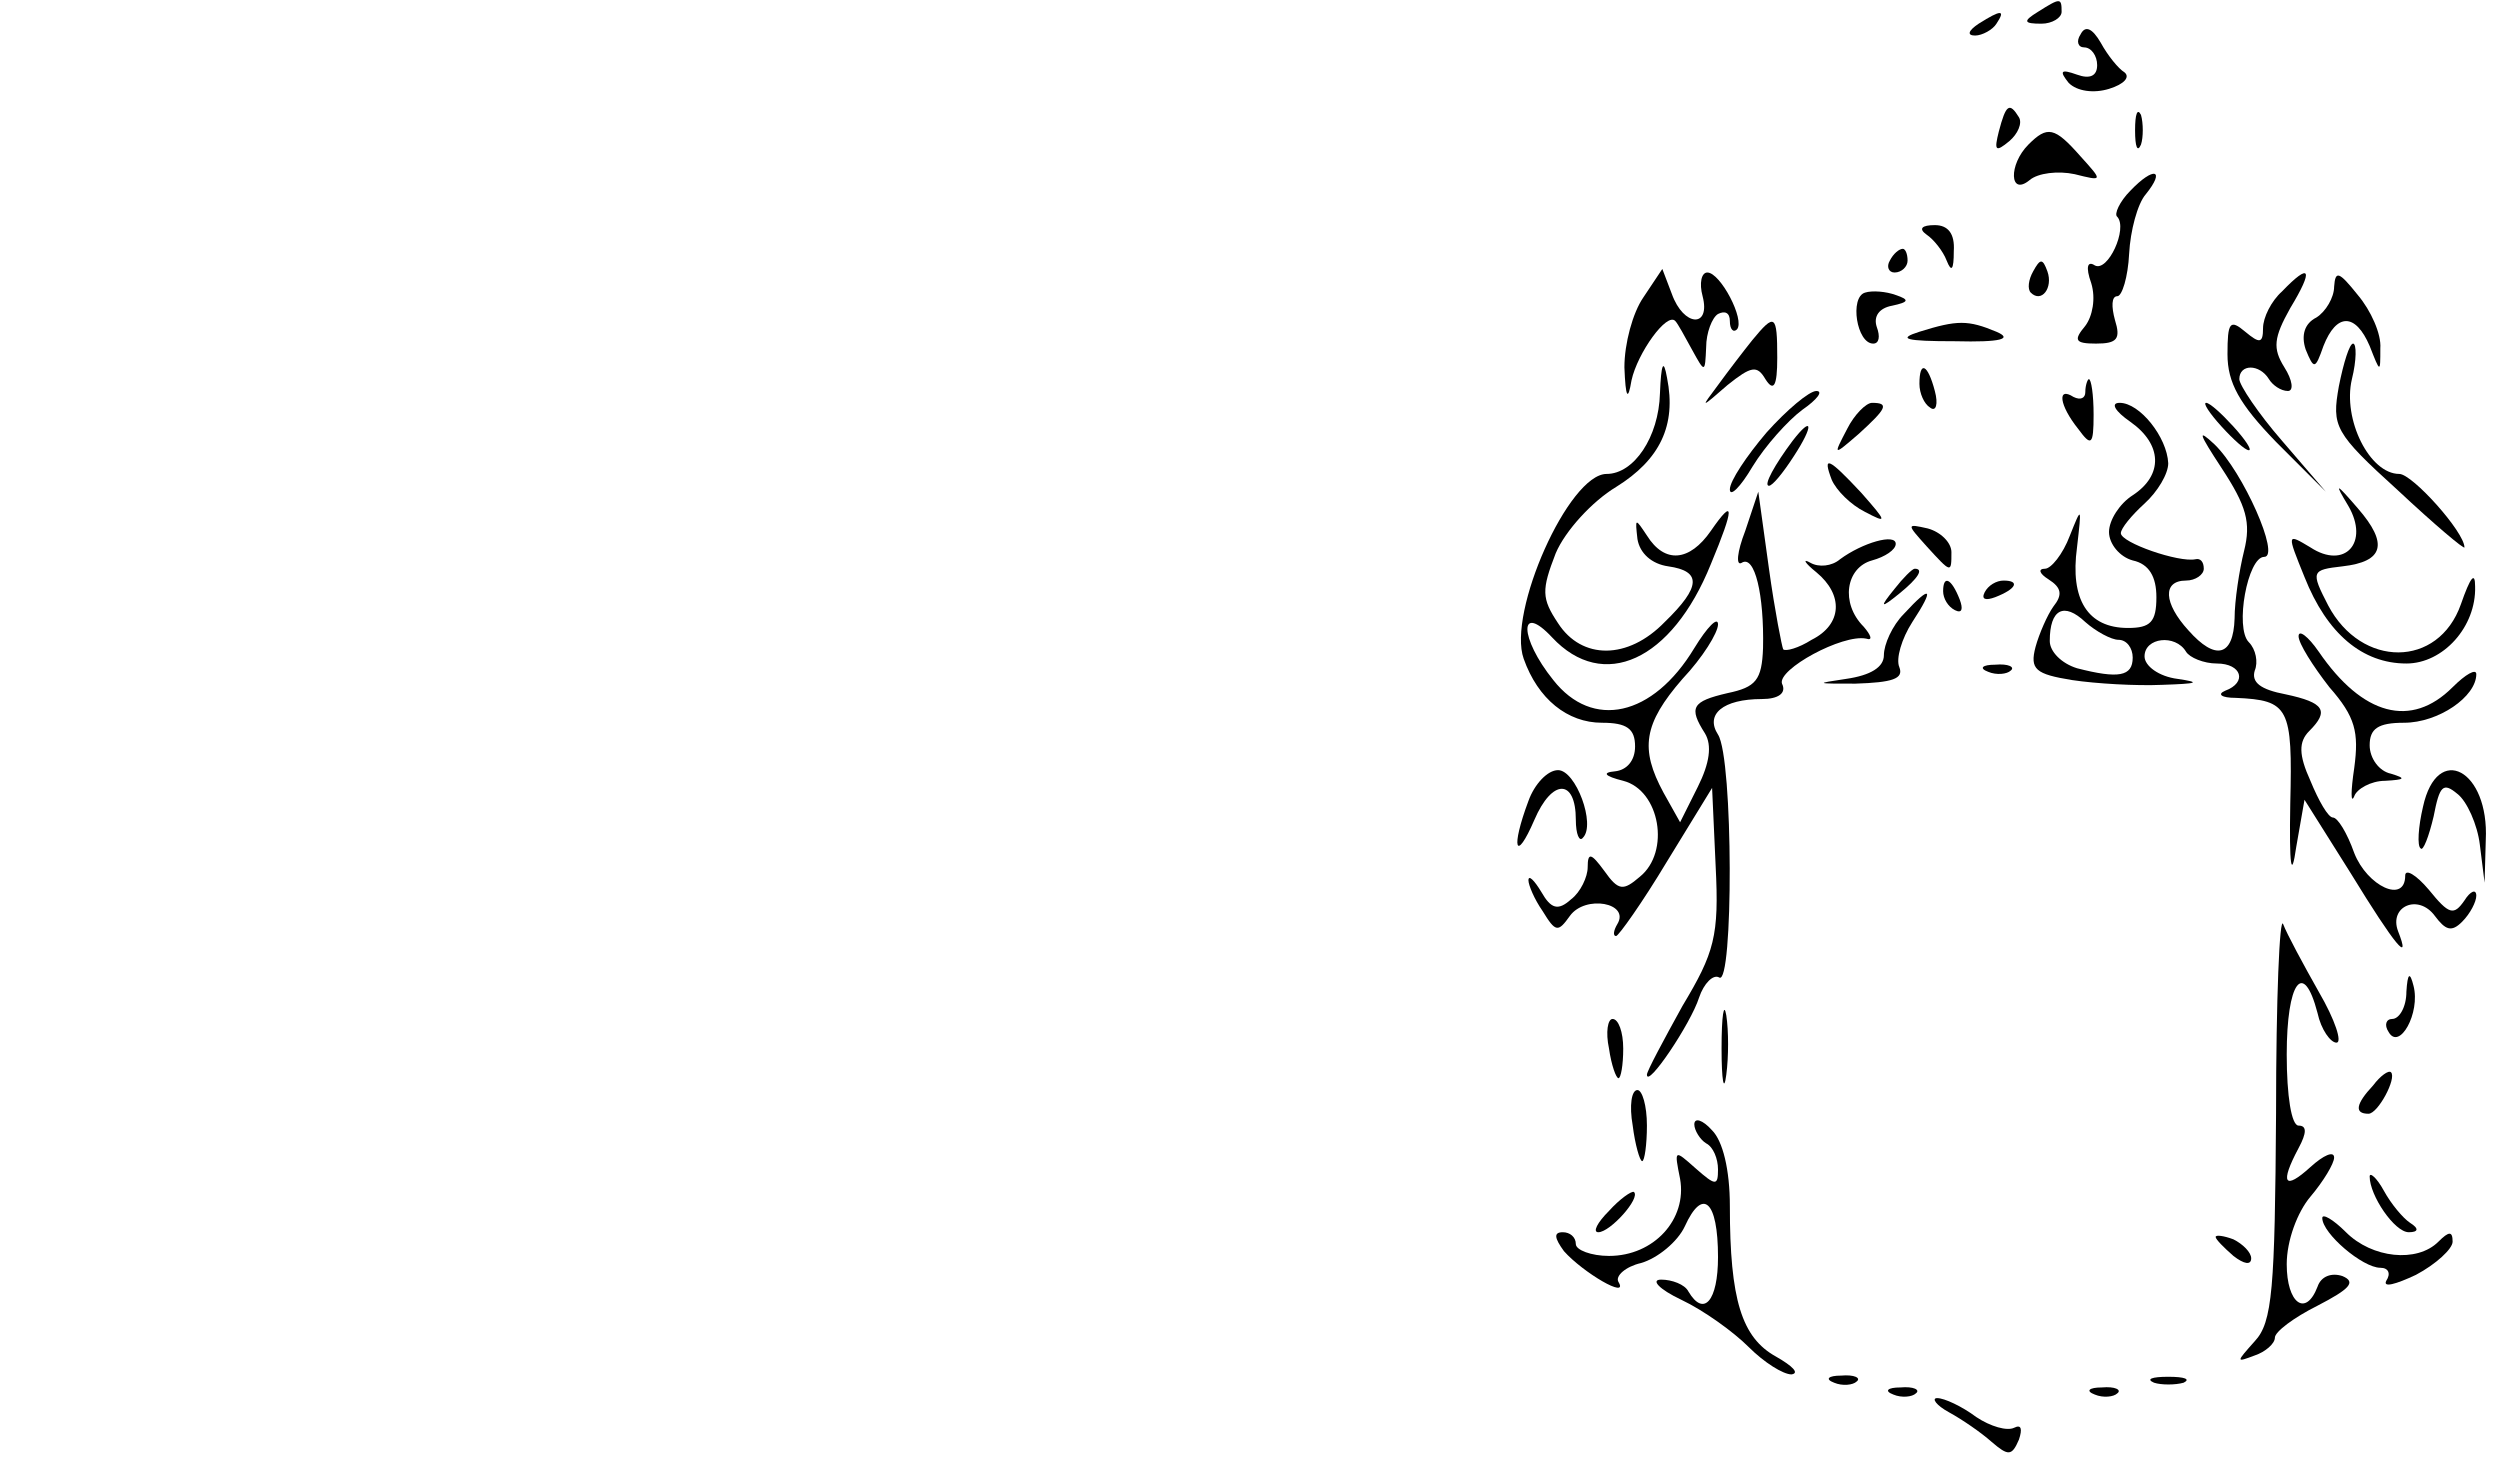 <?xml version="1.0" standalone="no"?>
<!DOCTYPE svg PUBLIC "-//W3C//DTD SVG 20010904//EN"
 "http://www.w3.org/TR/2001/REC-SVG-20010904/DTD/svg10.dtd">
<svg version="1.0" xmlns="http://www.w3.org/2000/svg"
 width="211pt" height="123pt" viewBox="0 0 211 123"
 preserveAspectRatio="xMidYMid meet">

<g transform="translate(0,123) scale(0.1,-0.1)"
fill="#000000" stroke="none">
<path d="M1720 1220 c-13 -8 -12 -10 3 -10 9 0 17 5 17 10 0 12 -1 12 -20 0z"/>
<path d="M1670 1210 c-9 -6 -10 -10 -3 -10 6 0 15 5 18 10 8 12 4 12 -15 0z"/>
<path d="M1756 1201 c-4 -6 -2 -11 3 -11 6 0 11 -7 11 -15 0 -9 -6 -12 -17 -8
-14 5 -15 3 -7 -7 7 -7 21 -9 34 -5 13 4 18 10 13 14 -5 3 -14 14 -20 25 -7
12 -13 15 -17 7z"/>
<path d="M1687 1119 c-4 -16 -3 -18 9 -8 7 6 11 15 8 20 -8 13 -11 11 -17 -12z"/>
<path d="M1802 1120 c0 -14 2 -19 5 -12 2 6 2 18 0 25 -3 6 -5 1 -5 -13z"/>
<path d="M1712 1108 c-17 -17 -16 -44 1 -30 7 6 24 8 38 5 24 -6 24 -6 5 15
-22 25 -28 26 -44 10z"/>
<path d="M1798 1069 c-9 -9 -14 -20 -11 -22 9 -10 -8 -47 -19 -41 -6 4 -8 -1
-3 -15 4 -13 1 -28 -5 -36 -10 -12 -9 -15 9 -15 18 0 21 4 16 20 -3 11 -3 20
2 20 4 0 9 16 10 36 1 19 7 42 14 50 17 21 7 24 -13 3z"/>
<path d="M1626 1032 c6 -4 14 -14 17 -22 4 -10 6 -8 6 8 1 15 -5 22 -16 22
-11 0 -14 -3 -7 -8z"/>
<path d="M1595 1010 c-3 -5 -1 -10 4 -10 6 0 11 5 11 10 0 6 -2 10 -4 10 -3 0
-8 -4 -11 -10z"/>
<path d="M1716 1001 c-4 -7 -5 -15 -2 -18 9 -9 19 4 14 18 -4 11 -6 11 -12 0z"/>
<path d="M1387 979 c-9 -13 -16 -39 -16 -59 1 -26 3 -29 6 -11 5 23 30 58 37
50 2 -2 8 -13 14 -24 11 -20 11 -20 12 2 0 12 5 25 10 28 6 3 10 1 10 -6 0 -7
3 -10 6 -7 7 8 -14 48 -25 48 -5 0 -7 -9 -4 -20 7 -27 -16 -26 -26 2 l-8 21
-16 -24z"/>
<path d="M1926 984 c-9 -8 -16 -22 -16 -31 0 -13 -3 -13 -15 -3 -13 11 -15 8
-15 -19 0 -24 10 -42 41 -74 l42 -42 -37 43 c-20 23 -36 47 -36 52 0 13 17 13
25 0 3 -5 10 -10 16 -10 5 0 4 9 -3 20 -10 16 -9 25 5 50 20 33 17 39 -7 14z"/>
<path d="M1970 988 c0 -9 -7 -21 -15 -26 -10 -5 -13 -15 -9 -27 7 -17 8 -17
15 3 11 28 27 28 39 0 9 -23 9 -23 9 -2 1 12 -8 32 -19 45 -16 20 -19 21 -20
7z"/>
<path d="M1574 983 c-13 -4 -7 -43 7 -43 5 0 6 6 3 14 -3 9 2 16 13 18 14 3
15 5 3 9 -8 3 -20 4 -26 2z"/>
<path d="M1479 943 c-8 -10 -21 -27 -29 -38 -15 -20 -15 -20 8 0 20 16 25 17
32 5 7 -11 10 -6 10 18 0 37 -2 38 -21 15z"/>
<path d="M1620 950 c-19 -6 -12 -8 30 -8 39 -1 49 2 35 8 -24 10 -33 10 -65 0z"/>
<path d="M1974 904 c-6 -34 -4 -39 50 -88 31 -29 56 -50 56 -48 0 13 -44 62
-55 62 -25 0 -48 46 -40 80 4 16 4 30 1 30 -3 0 -8 -16 -12 -36z"/>
<path d="M1401 898 c-1 -37 -22 -68 -45 -68 -32 0 -84 -117 -70 -156 12 -34
37 -54 66 -54 21 0 28 -5 28 -20 0 -12 -7 -20 -17 -21 -11 -1 -9 -4 7 -8 31
-8 40 -60 14 -81 -14 -12 -18 -12 -30 5 -11 15 -14 16 -14 3 0 -8 -6 -21 -14
-27 -11 -10 -17 -8 -25 6 -6 10 -11 15 -11 10 0 -4 5 -16 12 -26 11 -18 13
-18 23 -4 13 18 51 11 40 -7 -3 -5 -4 -10 -1 -10 2 0 22 28 43 63 l38 62 3
-66 c3 -59 -1 -73 -28 -118 -16 -29 -30 -55 -30 -58 0 -12 37 43 44 65 4 12
12 20 17 17 12 -8 12 185 -1 205 -11 17 4 30 37 30 14 0 21 5 17 13 -4 12 51
42 71 38 6 -2 4 3 -2 10 -20 20 -15 50 7 56 11 3 20 9 20 14 0 9 -28 1 -47
-13 -7 -6 -18 -7 -25 -3 -7 4 -5 0 5 -8 23 -19 22 -44 -4 -57 -11 -7 -22 -10
-24 -8 -1 2 -7 32 -12 68 l-9 65 -11 -33 c-7 -18 -8 -30 -3 -27 11 7 19 -27
18 -72 -1 -27 -6 -33 -30 -38 -30 -7 -33 -12 -19 -34 6 -10 4 -25 -6 -45 l-15
-30 -14 25 c-20 37 -17 58 16 96 17 18 30 39 30 46 0 7 -9 -2 -20 -20 -35 -58
-86 -69 -119 -27 -29 36 -29 66 -1 36 43 -46 101 -20 134 62 20 48 20 57 0 28
-18 -26 -39 -28 -54 -4 -10 15 -10 15 -8 -3 2 -12 12 -21 26 -23 28 -4 28 -17
-3 -47 -31 -32 -70 -32 -90 -1 -14 21 -14 28 -2 59 8 19 31 44 51 56 37 23 51
52 43 92 -3 17 -5 12 -6 -13z"/>
<path d="M1620 906 c0 -8 4 -17 9 -20 5 -4 7 3 4 14 -6 23 -13 26 -13 6z"/>
<path d="M1760 899 c0 -5 -4 -7 -10 -4 -14 9 -12 -7 4 -27 11 -15 13 -14 13
12 0 17 -2 30 -4 30 -1 0 -3 -5 -3 -11z"/>
<path d="M1491 865 c-17 -20 -31 -41 -31 -48 0 -7 9 2 19 19 11 18 30 39 42
48 13 9 18 16 12 16 -6 0 -25 -16 -42 -35z"/>
<path d="M1559 868 c-12 -23 -12 -23 10 -4 23 21 26 26 11 26 -5 0 -15 -10
-21 -22z"/>
<path d="M1798 874 c27 -19 28 -45 2 -62 -11 -7 -20 -21 -20 -31 0 -10 9 -21
20 -24 14 -3 20 -14 20 -31 0 -21 -5 -26 -24 -26 -34 0 -49 24 -43 68 4 35 4
35 -6 10 -6 -16 -16 -28 -21 -28 -6 0 -5 -4 3 -9 11 -7 12 -13 4 -23 -5 -7
-12 -23 -15 -34 -5 -19 0 -23 31 -28 20 -3 54 -5 76 -4 30 1 33 2 13 5 -16 2
-28 11 -28 19 0 16 26 19 35 4 3 -5 15 -10 26 -10 21 0 26 -16 7 -23 -7 -3 -3
-6 9 -6 45 -2 48 -8 46 -89 -1 -54 1 -65 5 -37 l7 40 39 -62 c38 -62 51 -77
40 -49 -8 21 17 32 31 13 9 -12 14 -14 23 -5 7 7 12 17 12 22 0 6 -5 4 -10 -4
-9 -13 -13 -12 -30 9 -11 13 -20 18 -20 12 0 -24 -32 -9 -43 19 -6 17 -14 30
-18 30 -4 0 -12 14 -19 31 -10 22 -10 33 -1 42 17 17 13 24 -20 31 -21 4 -29
10 -26 20 3 7 1 18 -5 24 -12 12 -1 72 13 72 14 0 -18 72 -42 95 -15 14 -13 9
6 -20 21 -32 25 -46 19 -70 -4 -16 -8 -42 -8 -57 -1 -32 -16 -36 -39 -10 -21
23 -22 42 -2 42 8 0 15 5 15 10 0 6 -3 9 -7 8 -14 -3 -63 14 -63 22 0 4 9 15
20 25 11 10 20 25 20 34 -1 22 -24 51 -41 51 -8 0 -4 -7 9 -16z m-10 -184 c7
0 12 -7 12 -15 0 -16 -12 -18 -47 -9 -13 4 -23 14 -23 23 0 27 12 33 30 16 9
-8 22 -15 28 -15z"/>
<path d="M1875 870 c10 -11 20 -20 23 -20 3 0 -3 9 -13 20 -10 11 -20 20 -23
20 -3 0 3 -9 13 -20z"/>
<path d="M1513 858 c-15 -20 -25 -38 -20 -38 3 0 12 11 21 25 17 26 16 35 -1
13z"/>
<path d="M1546 825 c4 -9 16 -21 28 -27 19 -10 19 -9 -3 16 -28 30 -33 32 -25
11z"/>
<path d="M1982 803 c18 -31 -3 -54 -32 -35 -20 12 -20 12 -5 -25 19 -48 49
-73 86 -73 31 0 59 31 58 65 0 13 -4 8 -12 -15 -19 -54 -84 -54 -112 -1 -15
29 -14 30 12 33 35 4 39 19 13 49 -19 22 -20 22 -8 2z"/>
<path d="M1626 769 c21 -23 21 -23 21 -5 0 8 -9 17 -20 20 -18 4 -18 4 -1 -15z"/>
<path d="M1599 733 c-13 -16 -12 -17 4 -4 16 13 21 21 13 21 -2 0 -10 -8 -17
-17z"/>
<path d="M1640 731 c0 -6 4 -13 10 -16 6 -3 7 1 4 9 -7 18 -14 21 -14 7z"/>
<path d="M1675 730 c-3 -6 1 -7 9 -4 18 7 21 14 7 14 -6 0 -13 -4 -16 -10z"/>
<path d="M1607 712 c-10 -10 -17 -26 -17 -35 0 -10 -11 -17 -32 -20 -27 -4
-25 -4 8 -4 31 1 41 4 37 14 -3 7 2 24 11 38 19 29 16 32 -7 7z"/>
<path d="M1940 693 c0 -6 12 -25 26 -43 22 -25 25 -38 21 -68 -3 -20 -3 -31 0
-24 2 6 14 13 26 13 17 1 18 2 5 6 -10 2 -18 13 -18 24 0 14 7 19 29 19 29 0
61 22 61 41 0 5 -9 0 -20 -11 -35 -35 -76 -24 -113 30 -9 13 -17 19 -17 13z"/>
<path d="M1678 663 c7 -3 16 -2 19 1 4 3 -2 6 -13 5 -11 0 -14 -3 -6 -6z"/>
<path d="M1290 554 c-15 -40 -11 -53 5 -16 15 35 35 35 35 0 0 -12 3 -19 6
-15 11 11 -6 57 -21 57 -9 0 -20 -12 -25 -26z"/>
<path d="M2045 549 c-4 -17 -5 -33 -2 -35 2 -3 7 10 11 27 5 26 8 29 20 19 8
-6 17 -26 19 -43 l4 -32 1 36 c3 59 -41 83 -53 28z"/>
<path d="M1921 291 c-1 -149 -3 -177 -18 -193 -16 -18 -16 -18 0 -12 9 3 17
10 17 15 0 5 16 17 36 27 27 14 33 20 21 25 -9 3 -18 0 -21 -9 -10 -26 -26
-14 -26 19 0 20 9 44 20 57 11 13 20 28 20 33 0 6 -9 2 -20 -8 -22 -20 -26
-14 -10 16 7 13 7 19 0 19 -6 0 -10 25 -10 60 0 61 14 81 26 35 3 -14 11 -25
16 -25 5 0 -1 19 -15 43 -13 23 -27 49 -30 57 -3 8 -6 -63 -6 -159z"/>
<path d="M2031 393 c0 -13 -6 -23 -12 -23 -5 0 -7 -5 -3 -11 9 -16 27 16 21
39 -3 12 -5 11 -6 -5z"/>
<path d="M1453 345 c0 -27 2 -38 4 -22 2 15 2 37 0 50 -2 12 -4 0 -4 -28z"/>
<path d="M1358 345 c2 -14 6 -25 8 -25 2 0 4 11 4 25 0 14 -4 25 -9 25 -4 0
-6 -11 -3 -25z"/>
<path d="M2003 314 c-15 -16 -16 -24 -4 -24 8 0 24 30 19 35 -2 2 -9 -3 -15
-11z"/>
<path d="M1378 280 c2 -16 6 -30 8 -30 2 0 4 14 4 30 0 17 -4 30 -8 30 -5 0
-7 -13 -4 -30z"/>
<path d="M1430 281 c0 -5 5 -13 10 -16 6 -3 10 -13 10 -22 0 -14 -2 -14 -19 1
-18 16 -18 16 -13 -9 6 -34 -22 -65 -60 -65 -15 0 -28 5 -28 10 0 6 -5 10 -11
10 -8 0 -7 -5 1 -16 16 -18 55 -41 46 -26 -3 5 6 13 19 16 14 4 31 18 37 31
15 33 28 22 28 -26 0 -37 -12 -51 -25 -29 -3 6 -14 10 -23 10 -9 0 -2 -8 17
-17 19 -9 44 -27 57 -40 13 -13 29 -23 36 -23 7 1 1 7 -13 15 -29 16 -39 48
-39 127 0 31 -6 55 -15 64 -8 9 -15 11 -15 5z"/>
<path d="M2000 237 c0 -16 21 -47 33 -47 8 0 9 3 1 8 -6 4 -16 16 -22 27 -6
11 -12 16 -12 12z"/>
<path d="M1358 208 c-10 -10 -14 -18 -9 -18 10 0 36 29 30 34 -2 1 -12 -6 -21
-16z"/>
<path d="M1960 202 c0 -13 34 -42 49 -42 7 0 9 -5 5 -11 -3 -6 8 -3 25 5 17 9
31 22 31 28 0 9 -3 9 -12 0 -18 -18 -56 -14 -78 8 -11 11 -20 16 -20 12z"/>
<path d="M1870 186 c0 -2 7 -9 15 -16 9 -7 15 -8 15 -2 0 5 -7 12 -15 16 -8 3
-15 4 -15 2z"/>
<path d="M1548 63 c7 -3 16 -2 19 1 4 3 -2 6 -13 5 -11 0 -14 -3 -6 -6z"/>
<path d="M1818 63 c6 -2 18 -2 25 0 6 3 1 5 -13 5 -14 0 -19 -2 -12 -5z"/>
<path d="M1598 53 c7 -3 16 -2 19 1 4 3 -2 6 -13 5 -11 0 -14 -3 -6 -6z"/>
<path d="M1768 53 c7 -3 16 -2 19 1 4 3 -2 6 -13 5 -11 0 -14 -3 -6 -6z"/>
<path d="M1645 38 c11 -6 27 -17 36 -25 14 -12 17 -12 23 2 3 9 2 13 -4 10 -6
-3 -20 1 -32 9 -12 9 -27 16 -33 16 -5 0 -1 -6 10 -12z"/>
</g>
</svg>
